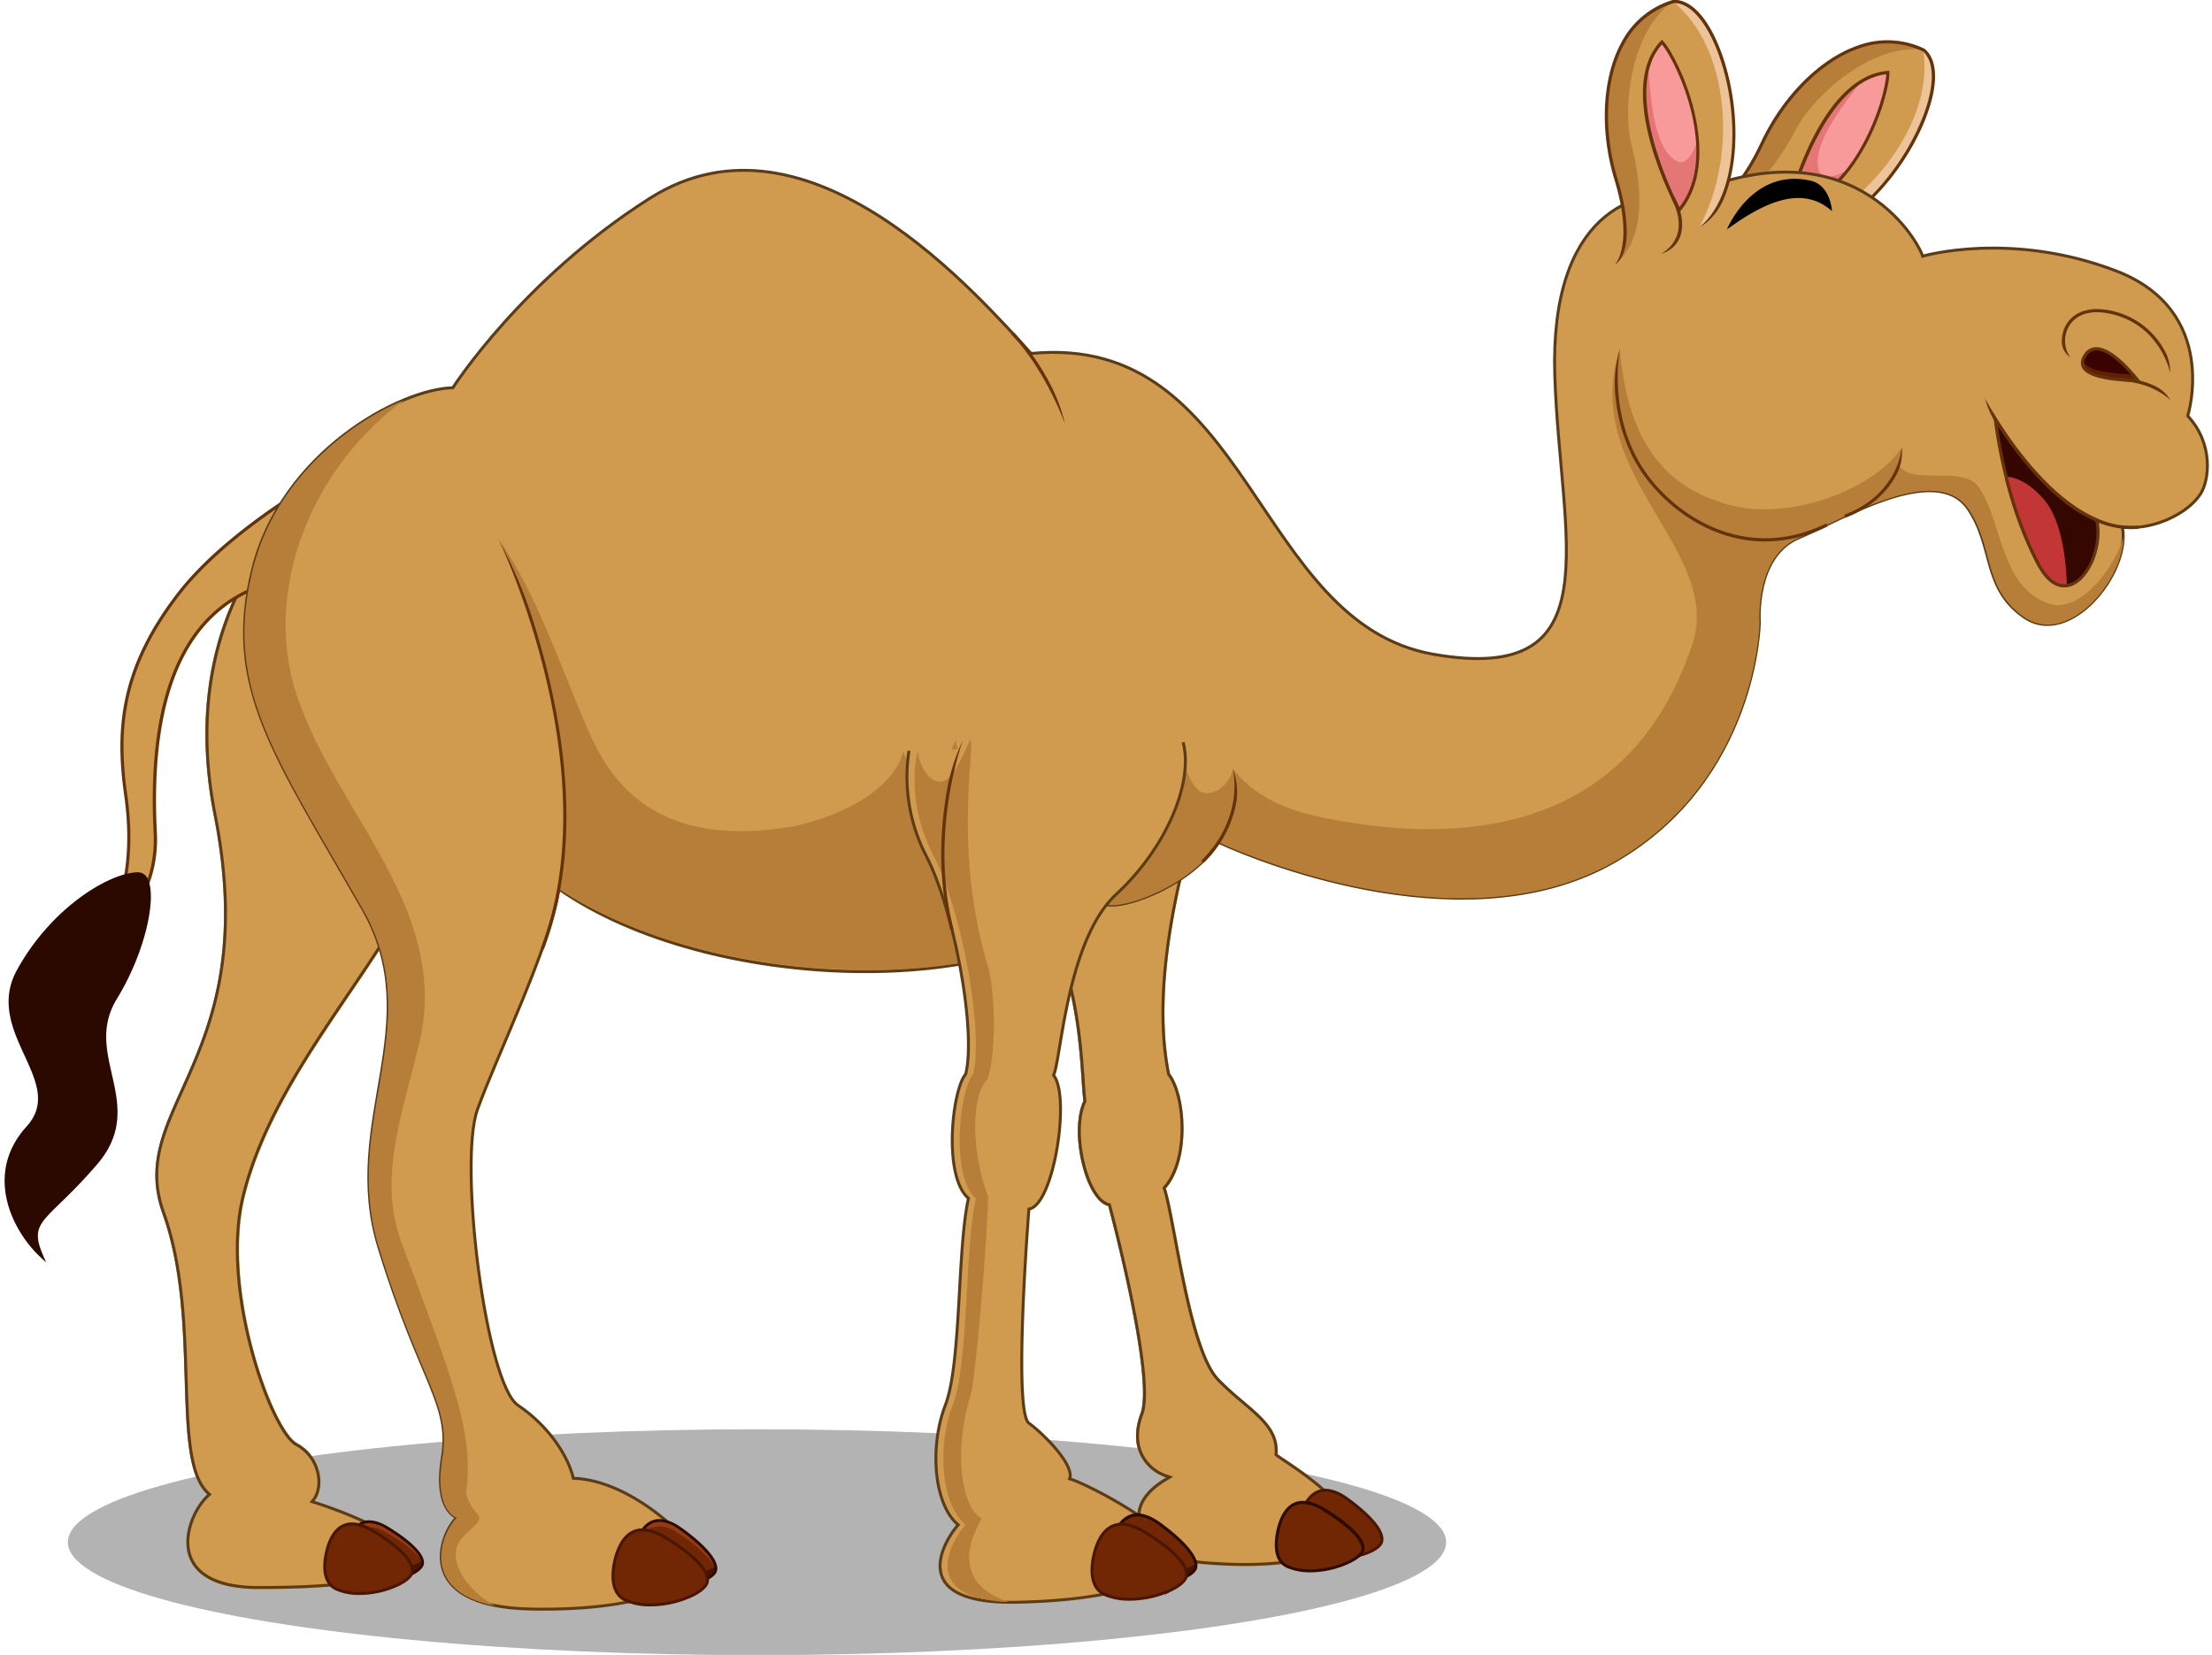 <svg id="Layer_1" data-name="Layer 1" xmlns="http://www.w3.org/2000/svg" viewBox="0 0 755 565"><defs><style>.cls-1{opacity:0.3;}.cls-2,.cls-8{fill:#d09a4f;}.cls-3{fill:#edc39a;}.cls-4{fill:#b77e39;}.cls-5{fill:#63330b;}.cls-6{fill:#f99a9a;}.cls-7{fill:#e57676;}.cls-8{stroke:#5b3c16;}.cls-13,.cls-8{stroke-miterlimit:10;}.cls-13,.cls-9{fill:#712703;}.cls-10{fill:#963a15;}.cls-11{fill:#471400;}.cls-12{fill:#2d0b00;}.cls-13{stroke:#491602;}.cls-14{fill:#2b0800;}.cls-15{fill:#631f00;}.cls-16{fill:#3a0202;}.cls-17{fill:#360700;}.cls-18{fill:#c23636;}</style></defs><ellipse class="cls-1" cx="258.38" cy="526.53" rx="235.22" ry="38.55"/><path class="cls-2" d="M656.63,17.13c-22-10.49-45,10.12-55.23,31.91s-19.81,22-19.81,22l30,9.79C640,82.24,670,28.49,656.63,17.13Z"/><path class="cls-3" d="M656.63,17.13,656.4,17c4.05,24.14-18.39,53.89-44.79,63.26l.83.2C640.87,81.89,670,28.49,656.63,17.13Z"/><path class="cls-4" d="M612.78,44.53c6.35-12.17,26.06-29.68,43.54-27.54C634.38,6.84,611.57,27.36,601.4,49S581.57,70.5,581.57,70.5,597.65,73.54,612.78,44.53Z"/><path class="cls-5" d="M581.57,70.5c.09,0,9.42-.57,19.33-21.69,7.43-15.84,20-28.53,32.78-33.11a29.24,29.24,0,0,1,23.19.93l.12.08c4.59,3.91,4.66,12.65.17,24-6.17,15.57-19.28,31.72-33.1,38C617,82,611.61,80.28,611.61,80.28c17.39.87,36.65-20.08,44.53-40,4.19-10.59,4.29-19,.29-22.63l-.1-.08a28.17,28.17,0,0,0-22.28-.86c-12.53,4.49-24.85,17-32.16,32.54-4,8.44-7.82,13.69-11.11,17C585.58,71.41,581.57,70.5,581.57,70.5Z"/><path class="cls-6" d="M610.3,71.32s10.85-44.83,34.05-46.56C644.51,32.77,633.43,68,610.3,71.32Z"/><path class="cls-7" d="M620.88,58.28c-3.17-9.22,10.25-24.71,14.27-30.36-16.88,10.52-24.85,43.4-24.85,43.4,8.47-1.2,15.31-6.69,20.59-13.56C626.16,60.82,621.77,61.2,620.88,58.28Z"/><path class="cls-5" d="M609.58,72l.19-.79c.45-1.84,11.21-45.23,34.54-47l.58,0v.58c.16,8-10.94,43.76-34.52,47.12ZM643.8,25.36C623.34,27.59,612.64,64.69,611,70.65,632.9,66.78,643.46,34.12,643.8,25.36Z"/><path class="cls-5" d="M595.85,78.29a11.45,11.45,0,0,0,8.24-1.06c3.32-1.87,5.69-5.52,7-10.83l1.06.27c-1.42,5.62-4,9.5-7.56,11.52l-.25.14A9.32,9.32,0,0,1,595.85,78.29Z"/><path class="cls-2" d="M116.92,161.3s-60.49,33.68-44,117-30.71,99.21-17.55,136,2.19,83.89,15.35,95.95c-8.77,8.22-15.35,32.35,17.55,32.35s51.54-3.29,50.44-12.06-31.25-18.1-31.25-18.1c3.84-4.93,2.19-15.35-6-19.74s-25.63-52.07-17.94-83.88c12.27-50.81,63.44-92.95,65.64-130.47C150.12,260.67,116.92,161.3,116.92,161.3Z"/><path class="cls-4" d="M79.46,509.5c-4.12-4.61-8.64-11.78-9-24,3.29-44.69-7.4-63.33-9-85.68,3.29-25.81,29.24-48,34.36-95.55,10.06-55.63,32-61.94,48.29-53.64-9.08-35.44-27.09-89.35-27.09-89.35s-60.49,33.68-44,117-30.71,99.21-17.55,136,2.19,83.89,15.35,95.95c-7.83,7.34-13.89,27.36,8.33,31.56C57,525.61,80.69,511.77,79.46,509.5Z"/><path class="cls-8" d="M116.62,162.12a97.14,97.14,0,0,0-27.47,26.79C77.31,206,65,235.37,73.41,278.19c9.48,48-2,73.42-11.14,93.86-6.68,14.84-12,26.57-6.42,42,6.51,18.18,7.13,38.58,7.68,56.58.54,17.81,1,33.19,7.52,39.16l.44.4-.43.4c-5,4.72-8.77,14.13-6,21.11C67.71,538.43,75.73,542,88.23,542c28.24,0,44.16-2.47,48.65-7.56a4.73,4.73,0,0,0,1.25-3.88c-1-8.33-30.58-17.55-30.87-17.64l-.76-.24.49-.62c1.7-2.19,2.28-5.57,1.54-9a14.61,14.61,0,0,0-7.4-9.88c-8.57-4.57-25.9-52.69-18.22-84.5,6.09-25.2,21.38-47.78,36.16-69.62,14.59-21.56,28.37-41.92,29.47-60.75C149.51,261.68,119.47,170.71,116.62,162.12Z"/><path class="cls-9" d="M118.94,526c1.71-5.12,5.43-9.14,13.33-4.34S144.85,531.1,144.2,534c-.83,3.69-14.68,8.68-22.93,5C115.38,536.35,118.94,526,118.94,526Z"/><path class="cls-10" d="M144.21,533c-.4-2.94-4.88-7.1-11.94-11.39-6.49-3.95-11.41-1.63-13.15,3.76,2.67-3.88,7-5,10.94-3.06C135,524.76,140.69,528.47,144.21,533Z"/><path class="cls-11" d="M127.54,536.21c-5.2-.65-9-5.39-8.64-10.09-.39,1.22-3.13,10.41,2.37,12.88,8.25,3.72,22.1-1.27,22.93-5a3,3,0,0,0,0-1.23A25.86,25.86,0,0,1,127.54,536.21Z"/><path class="cls-12" d="M128.23,540.78a17.53,17.53,0,0,1-7.15-1.35c-6.2-2.8-2.74-13.12-2.58-13.59,1.14-3.41,2.88-5.57,5.18-6.41s5.38-.27,8.83,1.82c8.4,5.11,12.83,9.81,12.14,12.9-.28,1.24-1.76,2.59-4.17,3.79A28.69,28.69,0,0,1,128.23,540.78ZM126,520a5.72,5.72,0,0,0-2,.34c-2,.74-3.57,2.7-4.62,5.83h0c0,.1-3.35,10,2.08,12.44s13.58,1,18.61-1.47c2.09-1.05,3.46-2.23,3.67-3.17.58-2.59-3.91-7.15-11.71-11.89A12.13,12.13,0,0,0,126,520Z"/><path class="cls-9" d="M112.53,527.85c1.87-5.59,5.94-10,14.58-4.74s13.78,10.34,13.06,13.56c-.9,4-16.07,9.49-25.09,5.43C108.63,539.19,112.53,527.85,112.53,527.85Z"/><path class="cls-10" d="M140.19,535.57c-.45-3.21-5.35-7.77-13.08-12.46-7.1-4.32-12.48-1.78-14.39,4.11,2.93-4.24,7.64-5.48,12-3.35C130.09,526.51,136.33,530.57,140.19,535.57Z"/><path class="cls-13" d="M122.7,544.05a19.18,19.18,0,0,1-7.83-1.49c-6.78-3.06-3-14.36-2.82-14.87,1.25-3.73,3.15-6.09,5.66-7s5.89-.29,9.67,2c9.2,5.59,14,10.74,13.28,14.11-.3,1.36-1.92,2.84-4.56,4.15A31.36,31.36,0,0,1,122.7,544.05Z"/><path class="cls-2" d="M416.17,258s-25.84,63.87-16.79,108.56c5.68,7.4,7.05,29.61-1.41,39.2,3.33,9.87,8.4,54.83,18.2,65s20.77,14.81,19.95,25.77c3.56,2.74,30.15,18.1,23,28.24s-29.33,11-48.52,9.32S378.2,516,398,504.43c-6.54-2.19-13.32-9.59-8.69-21.93s-11-70.73-11-70.73c-7.95-1.92-13.43-25.49-8.5-35.89-1.37-8.77-.27-48.27-20-70.47,3-30.43,34.57-74.85,34.57-74.85Z"/><path class="cls-4" d="M396.82,523.68c-7.39-9.8,6.85-18.15,7-20,0-2.82-15.82-7.12-8.46-22.47-2.25-25-4.4-43.4-12.35-70.41-6.34-3.83-12.51-23.71-8.52-34,.27-13.05-1.17-24-1-39,1.09-9.87,4.85-15.71,11.43-23.39,6.16-6.84,13.59-12,19.38-18.33A309.63,309.63,0,0,1,416.17,258l-31.84-27.42S352.78,275,349.76,305.41c19.74,22.2,18.64,61.7,20,70.47-4.93,10.4.55,34,8.5,35.89,0,0,15.63,58.4,11,70.73s2.15,19.74,8.69,21.93c-18.73,10.91-7.85,26.23,9.66,29.22C403.78,530.49,399,528.07,396.82,523.68Z"/><path class="cls-8" d="M350.33,305.22c16.34,18.56,18.4,49,19.39,63.66.2,3,.36,5.44.6,6.91l0,.17-.07.15c-3.44,7.24-1.68,20.61,2.11,28.56,1.78,3.73,3.92,6.06,6,6.57l.32.08.08.31c.64,2.39,15.62,58.71,11,71.06-1.93,5.16-2,9.94-.12,13.83a14.45,14.45,0,0,0,8.48,7.39l1.14.39-1,.61c-7.18,4.17-10.47,9.4-9.28,14.7,1.59,7.1,10.72,12.94,21.7,13.88,14.67,1.26,40.41,1.75,48-9.09a5.9,5.9,0,0,0,1-4.72c-1.46-7.78-15.35-17-21.28-21-1.23-.82-2.12-1.41-2.62-1.79l-.23-.18,0-.3c.57-7.57-4.72-12.05-11.41-17.72a108.13,108.13,0,0,1-8.38-7.63c-7-7.2-11.48-31.18-14.78-48.68-1.37-7.27-2.56-13.56-3.55-16.49l-.1-.3.21-.24c8.36-9.49,6.95-31.25,1.39-38.51l-.08-.1,0-.12c-8.62-42.59,14.6-103.22,16.68-108.51l-31.08-26.76C381,236.31,353.26,277,350.33,305.22Z"/><path class="cls-9" d="M445.05,515.56c2.26-5.27,6.55-9.22,14.51-3.43s12.52,11.13,11.57,14.19c-1.2,3.83-16.33,7.91-24.76,3.24C440.36,526.23,445.05,515.56,445.05,515.56Z"/><path class="cls-10" d="M471.23,525.26c-.17-3.15-4.56-8-11.67-13.13-6.53-4.76-11.95-2.73-14.27,2.83,3.18-3.87,7.84-4.7,11.87-2.29C462.17,515.67,467.9,520.1,471.23,525.26Z"/><path class="cls-11" d="M453.27,527.16c-5.45-1.15-9.1-6.51-8.28-11.46-.52,1.25-4.23,10.76,1.38,13.86,8.43,4.67,23.56.59,24.76-3.24a3.15,3.15,0,0,0,.09-1.31A27.6,27.6,0,0,1,453.27,527.16Z"/><path class="cls-13" d="M453.61,532.07a18.87,18.87,0,0,1-7.48-2.07c-6.32-3.51-1.74-14.16-1.53-14.64,1.5-3.52,3.54-5.65,6-6.34s5.73.18,9.2,2.71c8.47,6.15,12.75,11.53,11.75,14.74-.4,1.29-2.09,2.59-4.75,3.66A30.67,30.67,0,0,1,453.61,532.07Z"/><path class="cls-9" d="M436.81,520.21c1.91-5.74,6.08-10.26,14.95-4.87s14.13,10.61,13.39,13.91c-.92,4.13-16.47,9.74-25.73,5.57C432.81,531.84,436.81,520.21,436.81,520.21Z"/><path class="cls-12" d="M447.24,536.82a19.68,19.68,0,0,1-8-1.53c-6.95-3.13-3.07-14.72-2.89-15.25,1.28-3.83,3.24-6.25,5.81-7.2s6-.3,9.91,2c9.44,5.74,14.41,11,13.63,14.48-.31,1.39-2,2.9-4.68,4.25A32.13,32.13,0,0,1,447.24,536.82Zm-2.55-23.37a6.41,6.41,0,0,0-2.21.37c-2.26.83-4,3-5.18,6.55h0c0,.11-3.76,11.21,2.33,14s15.25,1.17,20.89-1.65c2.35-1.17,3.89-2.5,4.12-3.55.65-2.91-4.39-8-13.15-13.35A13.55,13.55,0,0,0,444.69,513.45Z"/><path class="cls-2" d="M122.22,156.27s-41.73,20.86-61.61,46.88c-19.26,25.22-20.91,45.78-17.7,68.42,4.21,29.81-5.67,44.25-5.67,44.25,7.13,0,16.64-14,15.74-31.52-1.3-25.59.16-72.65,37.44-84.71C100,188.07,122.22,156.27,122.22,156.27Z"/><path class="cls-5" d="M37.24,316.37h-1l.58-.86c.1-.14,9.72-14.64,5.58-43.86-3.26-23-1.47-43.57,17.82-68.83C79.9,177,121.56,156,122,155.78l1.93-1-1.24,1.77c-.22.31-22.33,31.95-31.83,43.35l-.1.12-.15.05c-27,8.73-39.47,37-37.06,84.16.67,13.16-4.36,23.37-8.87,28.12C42.22,315,39.58,316.37,37.24,316.37Zm83.25-158.58c-8.52,4.51-42.34,23.3-59.44,45.69-19.06,25-20.82,45.24-17.6,68,3.6,25.45-3.13,40-5.19,43.68a11.18,11.18,0,0,0,5.61-3.54c4.36-4.59,9.22-14.49,8.56-27.31C50,236.74,62.68,208.08,90.1,199.11,98.29,189.26,115.63,164.7,120.49,157.79Z"/><path class="cls-14" d="M15.73,431l-1.89-1.76C4,420.11-5.49,400.66,9.05,384.63c6.93-7.64,3.39-15.38-.72-24.35C4.39,351.69-.07,342,5.69,331.37c11.74-21.6,31.94-33.55,41.42-33.55a3.59,3.59,0,0,1,3.19,2c3.34,5.95-.4,24.83-10.4,41.2-5.5,9-3.67,17.13-1.72,25.73,2.18,9.68,4.44,19.68-4.91,30.63-5.21,6.09-9.57,10.33-12.75,13.42-7.47,7.27-9.48,9.22-5.81,17.8Z"/><path class="cls-8" d="M746.72,142S758,106.1,722.05,92.4s-65.8-4.94-65.8-4.94C654.06,80.88,631,42.23,575.11,66.9c-16.45-3-46.24,5.58-44.42,61.5s20.11,105.64-41.3,95-62.5-110-137.44-102.72c-17.54-19-75.84-87.41-130.12-53-43.68,27.69-67.26,64.7-67.26,64.7-17.91.37-58.48,21.93-68.35,62.14s7.53,63.11,37.65,115.87c22.48,39.39-7.68,72.56,5.48,115.51,14.09,46,24.67,53.27,21.66,71.64s4.93,20.56,4.93,20.56c-5.48,4.93-15.9,30.43,25.22,31.25s57.3-9.87,57.3-15.9S216,505.26,195.69,504.71c-1.64-7.13-7.95-17.55-18.91-24.95s-20.38-82.7-13.8-101,25-56,27.78-75.23c51.17,35.76,152.42,37.77,185.32,4.6,3.56,3.83,29.76-4.66,39.83-20.56,17.46,8,86.27,34.54,135.07,6.58s49.53-81.7,49.53-81.7-1.72-22.55,13.52-28.88c14-5.8,46.66-26.11,57.76-9.86,8.86,13,4.75,27,19,36.91,15.54,10.86,36.56-15,33.63-30.7,9.83,1.28,22.12-4.2,26.69-11.33C754.06,164,755.65,151.58,746.72,142Z"/><path class="cls-4" d="M163.34,517.32c-1.09-1.1-4-4.8-4.2-8,2.59-20.8-4.6-38-22.11-85.17-8.45-22.76,1.09-46.06,6.57-70.18,8.78-42.77-26.31-74.57-40.57-111.85-15.24-37.6,2.49-81.78,34.84-105.51-19.45,8.07-44.23,27.76-51.65,58-9.87,40.21,7.53,63.11,37.65,115.87,22.48,39.39-7.68,72.56,5.48,115.51,14.09,46,24.67,53.27,21.66,71.64s4.93,20.56,4.93,20.56c-4.85,4.37-13.57,24.84,13,30.06A30.62,30.62,0,0,1,158.48,539C149,524.17,165.67,522.28,163.34,517.32Z"/><path class="cls-4" d="M701.21,206.58c-18.5-4.26-17.54-28.38-25.77-40.17-5.48-8.08-24.12,0-27.41-8.08a13.31,13.31,0,0,0,1.1-5.65c-8.78,14.1-39.7,26.54-61.63,18.87-20.84-6.58-32.07-22.69-34.61-52.36-14,41.92,34.61,68.33,25,99.86-20.47,63.24-74.47,68.72-118,61.63-13.15-2.19-29.17-5.29-39-18.17-.84,4-4.66,8.44-9.06,8.26-5.85.18-7.5-12.24-11-17.22-2.19,7.68-10.83,21-30.72,22.16-18.28,1.09-41.91-7.35-43.9-23-1.3,2.87-4.63,11.14-10.38,11.32-5.12-.46-6.4-4.48-7.51-7.56-2.82,11.67-17.85,21.06-36.49,25.45-36.19,6.58-55.93-5.12-66.76-23.92-8.65-15-19.67-52.72-34.85-73.78,19,37.3,26.35,85.84,20.6,119.35,51.71,34.57,152.8,37.38,185.32,4.6,3.56,3.83,29.76-4.66,39.83-20.56,17.46,8,86.27,34.54,135.07,6.58s49.53-81.7,49.53-81.7-1.72-22.55,13.52-28.88c14-5.8,46.66-26.11,57.76-9.86,8.86,13,4.75,27,19,36.91,14.46,10.1,33.64-11.55,33.89-27.27C722.27,192.16,712.16,207.49,701.21,206.58Z"/><path class="cls-9" d="M217.57,525.55c2.25-5.39,6.59-9.44,14.74-3.62s12.85,11.21,11.9,14.34c-1.18,3.91-16.55,8.2-25.17,3.53C212.89,536.46,217.57,525.55,217.57,525.55Z"/><path class="cls-10" d="M244.31,535.19c-.21-3.21-4.72-8.07-12-13.26-6.7-4.78-12.19-2.67-14.51,3,3.2-4,7.94-4.85,12.07-2.44C235,525.51,240.87,530,244.31,535.19Z"/><path class="cls-11" d="M226,537.28c-5.56-1.11-9.32-6.54-8.53-11.59-.52,1.29-4.21,11,1.53,14.11,8.62,4.67,24,.38,25.17-3.53a3.13,3.13,0,0,0,.08-1.34A28,28,0,0,1,226,537.28Z"/><path class="cls-12" d="M226.43,542.28a19.24,19.24,0,0,1-7.63-2c-6.47-3.51-1.91-14.39-1.7-14.89,1.51-3.59,3.56-5.78,6.11-6.51s5.83.14,9.39,2.68c8.68,6.19,13.08,11.62,12.09,14.9-.4,1.32-2.1,2.65-4.8,3.76A31.15,31.15,0,0,1,226.43,542.28Zm-.8-22.68a6.13,6.13,0,0,0-2.15.21c-2.24.64-4.07,2.63-5.45,5.93h0c0,.1-4.42,10.53,1.25,13.6s14.59,2.21,20.22-.1c2.35-1,3.93-2.13,4.23-3.13.83-2.75-3.66-8-11.71-13.78A13.13,13.13,0,0,0,225.63,519.6Z"/><path class="cls-5" d="M410.8,294.61l-.77-.78c15-14.89,10.8-31.16,10.75-31.32a22,22,0,0,1,.84,13.13A38.19,38.19,0,0,1,410.8,294.61Z"/><path class="cls-5" d="M185.6,324.19l-1-.39c23.29-61.16-14-138.82-14.42-139.6A156,156,0,0,1,182.6,214C191.45,242.5,200,286.44,185.6,324.19Z"/><path class="cls-5" d="M740.7,127.31c0-.15-3.16-15.61-19.07-19.85-9.42-2.52-13.52,1.06-15.12,3.42a9.83,9.83,0,0,0,.08,11.07,6.43,6.43,0,0,1-2.84-5.53,11,11,0,0,1,1.85-6.16c3-4.42,8.95-5.83,16.31-3.86a26.92,26.92,0,0,1,16.75,13A14.62,14.62,0,0,1,740.7,127.31Z"/><path class="cls-15" d="M729.72,130s-12.88-17-18.09-8.49S727.53,129.68,729.72,130Z"/><path class="cls-16" d="M727.71,127.85c-3.83-4.36-12.14-12.5-16.08-6.07-.1.16-.18.32-.26.48C709.85,126.83,722.54,127.6,727.71,127.85Z"/><path class="cls-5" d="M730.94,130.66l-1.29-.16c-.26,0-.81-.06-1.55-.09-4.56-.21-15.24-.7-17.44-4.83-.68-1.28-.51-2.77.5-4.41a5,5,0,0,1,4.09-2.64h.26c6.17,0,14.3,10.63,14.65,11.09Zm-15.42-11h-.22a3.88,3.88,0,0,0-3.2,2.11c-.81,1.31-1,2.4-.47,3.32,1.9,3.59,12.52,4.07,16.52,4.25l.37,0C726.37,126.71,720.12,119.62,715.52,119.62Z"/><path class="cls-5" d="M740.84,136.64c-.06-.06-6-6.15-16.9-6.48l0-1.1a29.13,29.13,0,0,1,10.94,2.43A12.56,12.56,0,0,1,740.84,136.64Z"/><path class="cls-5" d="M602.5,184.87c-17,0-31.32-9.78-39.89-20.58-7.48-9.44-10.3-20.07-11.2-28.66a40.87,40.87,0,0,1,1.48-16.44c0,.24-4.86,24.95,10.58,44.42,11.72,14.77,34.43,27.59,59.87,15.1l.48,1A48.07,48.07,0,0,1,602.5,184.87Z"/><path class="cls-5" d="M629.85,176.78l-.39-1c18.66-7.1,19.66-22.91,19.67-23.07a17,17,0,0,1-2.42,10.42C643.9,167.93,638.86,173.34,629.85,176.78Z"/><path class="cls-5" d="M727.37,180.66c-20.41,0-37.86-23.1-46-35.9a31.74,31.74,0,0,1-3.84-8.75c.24.46,24.26,46.16,52.3,43.43l.11,1.09A25.34,25.34,0,0,1,727.37,180.66Z"/><path class="cls-9" d="M211,530.48c2-6,6.4-10.78,15.72-5.11S241.58,536.51,240.8,540c-1,4.34-17.32,10.23-27.05,5.84C206.81,542.71,211,530.48,211,530.48Z"/><path class="cls-10" d="M240.82,538.8c-.48-3.46-5.77-8.37-14.09-13.43-7.66-4.66-13.46-1.92-15.51,4.43,3.15-4.57,8.23-5.9,12.9-3.61C229.93,529,236.67,533.41,240.82,538.8Z"/><path class="cls-11" d="M221.15,542.55c-6.13-.77-10.65-6.36-10.19-11.91-.46,1.44-3.69,12.27,2.79,15.19,9.73,4.39,26.08-1.5,27.05-5.84a3.43,3.43,0,0,0,0-1.46A30.56,30.56,0,0,1,221.15,542.55Z"/><path class="cls-13" d="M222,547.94a20.72,20.72,0,0,1-8.44-1.6c-7.31-3.3-3.23-15.48-3-16,1.34-4,3.4-6.57,6.1-7.57s6.36-.32,10.42,2.16c9.92,6,15.14,11.57,14.33,15.21-.33,1.46-2.08,3-4.92,4.47A33.89,33.89,0,0,1,222,547.94Z"/><path class="cls-5" d="M363.5,144.67c-.07-.18-6.62-18.33-18.22-30.42l.79-.76a79,79,0,0,1,11.28,15.59A59.06,59.06,0,0,1,363.5,144.67Z"/><path class="cls-8" d="M310.25,256.33a58.79,58.79,0,0,0,5.85,35.82c9.5,18.28,17.18,59.59,13.52,74.57-4.65,5.3-7.83,34.91.93,42.4-3.85,17.18-2.39,56.29-7.87,70.55s-4,34,4.39,40.94c-4.39,4.75-18.65,27.27,20.1,26.42s53.73-9.24,53.37-17.28-30-23.4-35.46-24.86c1.83-4.39-8.41-15-13.89-19s0-73.1,0-73.1c8.5-1.28,14.26-38.56,8.41-45.69C362.16,362,364.05,321,381,305.31s26.47-38,22.82-51.9"/><path class="cls-4" d="M335.07,518.41c-5.84-2.71-10.69-20.56-3.28-43.86,2.57-18.71,5.36-55.66,5.48-66.16-5.57-14.16-6.22-33.81-.18-40,2.92-9,2.58-27.26.54-37-12.74-40.72-4.48-78.27-6.43-78.72-1.71,2.58-5.34,14-10.11,14.2s-7.78-7.2-7.78-10.44c-.58,1.05-4.19,17.43,5.32,35.7s17.18,59.59,13.52,74.57c-4.65,5.3-7.84,34.91.93,42.4-3.85,17.18-2.39,56.29-7.87,70.55s-4,34,4.38,40.94c-4.17,4.52-17.27,25.11,14.82,26.38C328.86,541.84,328,530.92,335.07,518.41Z"/><path class="cls-9" d="M380.31,523.91c2.41-5.62,7-9.82,15.47-3.66s13.34,11.86,12.32,15.12c-1.27,4.09-17.4,8.44-26.38,3.46C375.32,535.28,380.31,523.91,380.31,523.91Z"/><path class="cls-11" d="M389.08,536.27c-5.82-1.22-9.7-6.94-8.83-12.21-.55,1.34-4.5,11.46,1.47,14.77,9,5,25.11.63,26.38-3.46a3.35,3.35,0,0,0,.1-1.39A29.36,29.36,0,0,1,389.08,536.27Z"/><path class="cls-12" d="M389.43,541.5a19.73,19.73,0,0,1-8-2.21c-6.74-3.73-1.86-15.08-1.64-15.59,1.61-3.75,3.78-6,6.45-6.76s6.11.19,9.81,2.88c9,6.57,13.58,12.29,12.51,15.71-.43,1.38-2.22,2.77-5.06,3.9A32.71,32.71,0,0,1,389.43,541.5Zm-.62-23.74a6.44,6.44,0,0,0-2.25.19c-2.35.65-4.29,2.72-5.76,6.17h0c-.05.11-4.73,11,1.18,14.25s15.25,2.45,21.17.08c2.46-1,4.12-2.19,4.45-3.23.9-2.88-3.75-8.45-12.13-14.54A13.69,13.69,0,0,0,388.81,517.76Z"/><path class="cls-5" d="M324.43,317.67c-4.41-17.06-3.51-33.66-1.55-45.86a67.18,67.18,0,0,1,5.8-19.12c-.12.31-11.73,31.63-3.19,64.71Z"/><path class="cls-9" d="M374.55,528.5c2-6,6.4-10.79,15.72-5.12s14.85,11.15,14.07,14.62c-1,4.34-17.32,10.23-27,5.85C370.35,540.72,374.55,528.5,374.55,528.5Z"/><path class="cls-10" d="M404.36,536.82c-.48-3.47-5.77-8.38-14.09-13.44-7.66-4.65-13.46-1.92-15.51,4.43,3.15-4.57,8.23-5.9,12.9-3.61C393.47,527.05,400.21,531.42,404.36,536.82Z"/><path class="cls-11" d="M384.69,540.56c-6.13-.77-10.65-6.36-10.19-11.9-.46,1.43-3.69,12.27,2.79,15.19,9.73,4.38,26.08-1.51,27-5.85a3.43,3.43,0,0,0,0-1.46A30.5,30.5,0,0,1,384.69,540.56Z"/><path class="cls-13" d="M385.51,546a20.72,20.72,0,0,1-8.44-1.6c-7.31-3.29-3.23-15.48-3-16,1.34-4,3.4-6.57,6.1-7.56,2.85-1,6.36-.32,10.42,2.15,9.92,6,15.14,11.57,14.33,15.21-.33,1.47-2.08,3.06-4.92,4.48A33.88,33.88,0,0,1,385.51,546Z"/><path class="cls-2" d="M571.27.47c-23.4,6.94-26.69,37.65-19.7,60.67s0,29.61,0,29.61L580.41,78C602.48,60,588.81,0,571.27.47Z"/><path class="cls-3" d="M571.27.47,571,.55c19.16,15.22,22.39,52.36,9,77l.75-.41C602.88,59.14,588.81,0,571.27.47Z"/><path class="cls-4" d="M557,50.18c-3.42-13.3-.48-39.5,13.94-49.6-23.1,7.13-26.33,37.64-19.38,60.56s-.38,29.21-.38,29.21S565.18,81.86,557,50.18Z"/><path class="cls-5" d="M551.19,90.35c.07-.06,6.62-6.72-.15-29-5.08-16.74-4.23-34.57,2.21-46.54A29.26,29.26,0,0,1,571.11-.06l.14,0c6-.17,11.93,6.28,16.18,17.72,5.84,15.7,6.9,36.48.84,50.41-3.11,7.17-8.21,9.48-8.21,9.48,13.5-11,13.81-39.45,6.34-59.5-4-10.68-9.53-17-14.92-17h-.13a28.19,28.19,0,0,0-17.13,14.27C547.91,27,547.1,44.51,552.09,61c2.71,8.92,3.34,15.41,3.09,20C554.77,88.35,551.19,90.35,551.19,90.35Z"/><path class="cls-6" d="M573.1,71.74s-21.94-40.57-5.85-57.38C572.73,20.21,588.08,53.83,573.1,71.74Z"/><path class="cls-7" d="M572.23,55c-8.53-4.74-8.91-25.23-9.71-32.12C557,42,573.1,71.74,573.1,71.74c5.48-6.55,6.89-15.21,6.22-23.85C577.85,53.33,574.85,56.55,572.23,55Z"/><path class="cls-5" d="M573,72.72l-.39-.72c-.9-1.67-21.93-41.11-5.76-58l.4-.42.4.42c5.49,5.87,21.15,39.85,5.87,58.12Zm-5.76-57.54c-13.72,15.34,3.15,50.07,6,55.57C586.85,53.25,572.84,21.91,567.24,15.18Z"/><path class="cls-5" d="M567,86.6a11.55,11.55,0,0,0,5.41-6.31c1.21-3.61.53-7.9-2-12.75l1-.51c2.7,5.13,3.41,9.71,2.09,13.63,0,.08-.06.17-.1.26A9.33,9.33,0,0,1,567,86.6Z"/><path class="cls-17" d="M681.06,143.1c1.06,8.66,4.6,30.41,14.67,49.45,9.64,18.22,23-1,19.91-15C700.05,171,687.23,153,681.06,143.1Z"/><path class="cls-18" d="M704.61,200.53c-2.48,0-6-1.4-9.37-7.72a132,132,0,0,1-10.91-29.35l0-.12.11-.62.52,0c4.33.47,8.6,3.1,12.68,7.82,6.58,7.6,7.67,23.12,7.83,29.44v.54l-.53,0Z"/><path class="cls-5" d="M704.62,200.53c-2.6,0-6.08-1.5-9.38-7.72-10.13-19.16-13.67-41.1-14.73-49.64l-.3-2.47,1.31,2.11c6.21,10,18.93,27.71,34.34,34.25l.26.11.06.28c1.93,8.85-2.69,20.28-9.15,22.65A7.06,7.06,0,0,1,704.62,200.53Zm-22.69-55c1.37,9.73,5.09,29.43,14.28,46.79,3,5.73,6.74,8.14,10.44,6.78,6-2.18,10.2-12.76,8.52-21.11C700.63,171.66,688.55,155.75,681.93,145.5Z"/><path d="M625.3,72.1s-.4-8.82-7.25-10.4c-20-4.61-28.63,16.64-28.63,16.64C599.19,71.25,614.09,61.9,625.3,72.1Z"/></svg>